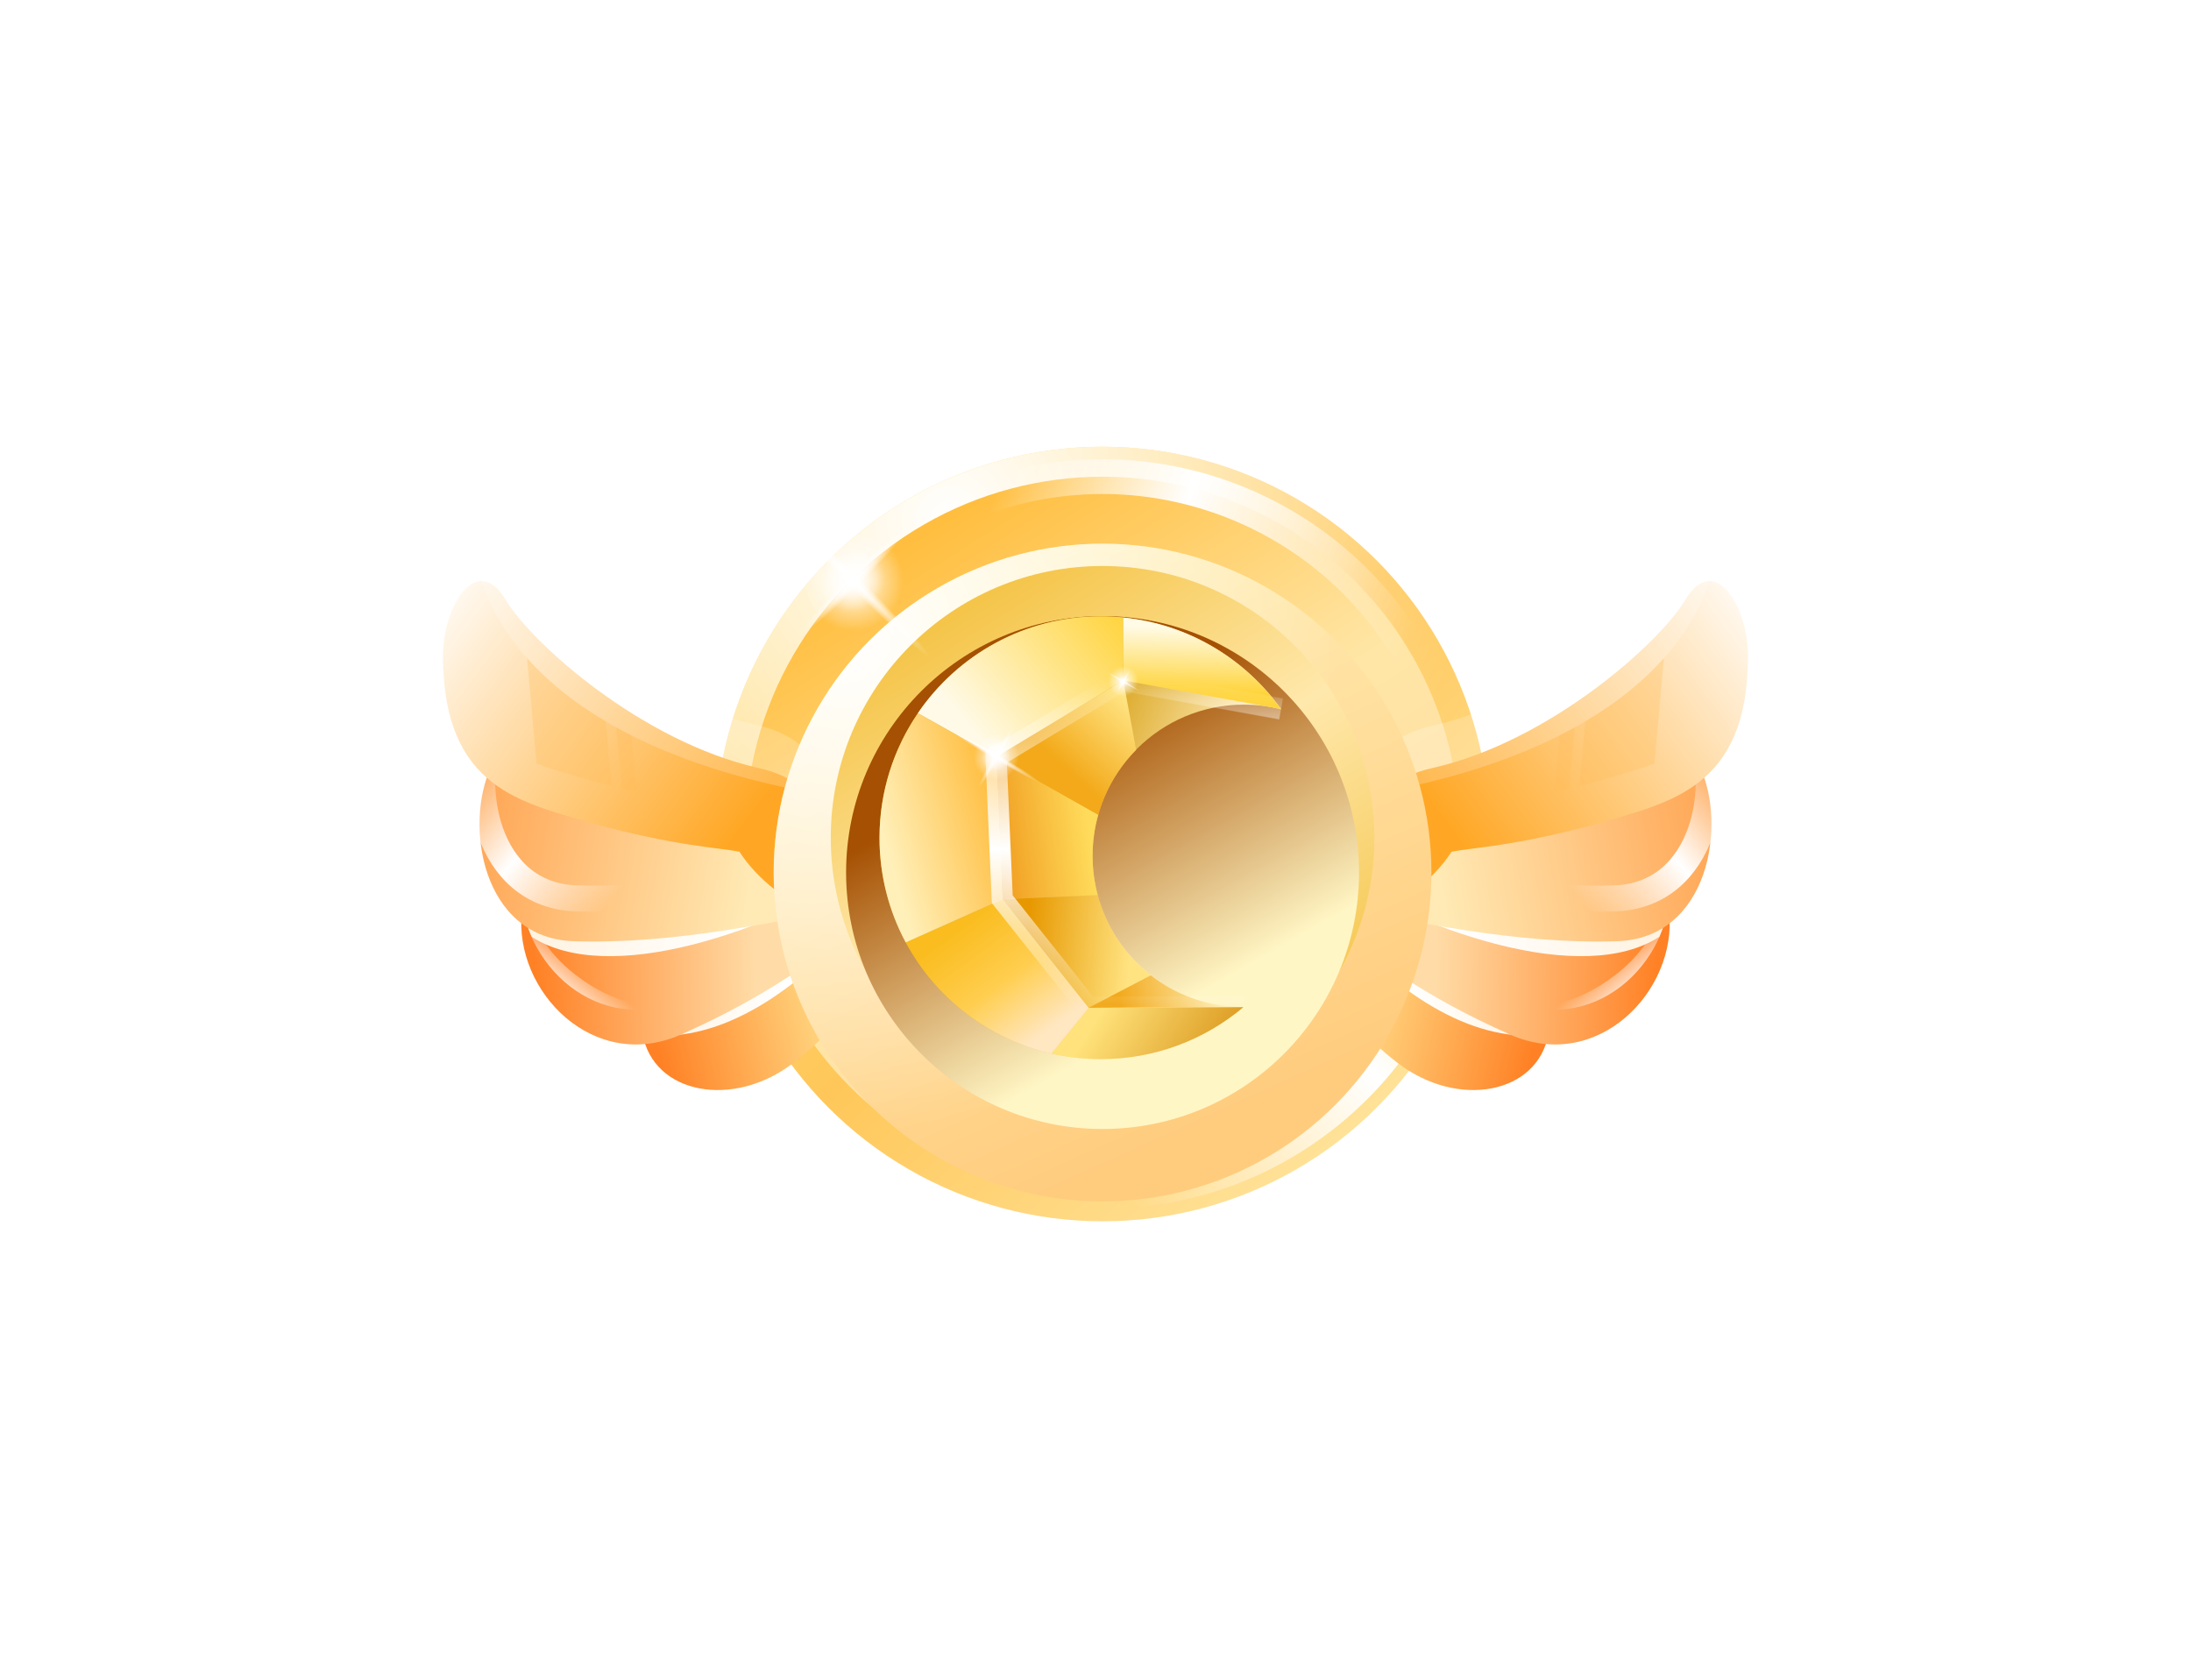 <svg width="60" height="46" viewBox="0 0 60 46" fill="none" xmlns="http://www.w3.org/2000/svg">
<g filter="url(#filter0_d_1386_18017)">
<circle cx="30.193" cy="22.84" r="10.606" fill="url(#paint0_linear_1386_18017)"/>
<circle cx="30.193" cy="22.84" r="10.606" fill="url(#paint1_radial_1386_18017)"/>
<circle cx="30.193" cy="22.84" r="9.785" fill="url(#paint2_linear_1386_18017)"/>
<g filter="url(#filter1_f_1386_18017)">
<path d="M39.978 22.84C39.978 28.244 35.597 32.625 30.193 32.625" stroke="url(#paint3_linear_1386_18017)" stroke-width="0.952"/>
</g>
<g filter="url(#filter2_f_1386_18017)">
<path d="M26.354 13.84C31.324 11.719 37.073 14.03 39.193 19" stroke="url(#paint4_linear_1386_18017)" stroke-width="0.952"/>
</g>
<g filter="url(#filter3_d_1386_18017)">
<path d="M24.009 20.93L28.282 20.309L30.193 16.437L32.105 20.309L36.378 20.93L33.286 23.945L34.016 28.201L30.193 26.192L26.371 28.201L27.101 23.945L24.009 20.93Z" fill="white"/>
</g>
<g filter="url(#filter4_d_1386_18017)">
<path d="M41.803 26.744C39.682 26.534 37.006 24.379 35.431 23.24C35.209 23.367 34.766 23.838 34.891 24.026C35.384 24.767 36.483 26.78 38.277 28.159C39.915 29.42 42.115 29.018 42.405 27.354C42.417 27.014 42.142 26.777 41.803 26.744Z" fill="url(#paint5_linear_1386_18017)"/>
</g>
<path fill-rule="evenodd" clip-rule="evenodd" d="M41.859 28.365C39.891 28.362 37.855 26.926 35.859 24.519C35.935 24.242 36.022 23.983 36.117 23.742C37.711 24.919 39.965 26.561 41.803 26.742C42.142 26.776 42.417 27.012 42.405 27.352C42.331 27.773 42.136 28.112 41.859 28.365Z" fill="url(#paint6_linear_1386_18017)"/>
<g filter="url(#filter5_d_1386_18017)">
<path d="M44.757 23.502C42.073 24.048 38.497 23.89 36.16 23.085C35.932 23.325 35.517 23.869 35.755 24.025C37.915 25.438 38.923 26.3 41.348 27.378C43.751 28.447 45.933 26.183 45.709 24.025C45.606 23.602 45.185 23.415 44.757 23.502Z" fill="url(#paint7_linear_1386_18017)"/>
</g>
<g filter="url(#filter6_f_1386_18017)">
<path d="M45.714 24.023C45.936 26.16 43.796 28.401 41.42 27.405C41.376 27.388 41.352 27.376 41.352 27.376C41.375 27.386 41.398 27.396 41.42 27.405C41.688 27.509 42.723 27.798 44.118 26.787C45.746 25.608 45.714 24.023 45.714 24.023Z" fill="url(#paint8_radial_1386_18017)"/>
</g>
<path fill-rule="evenodd" clip-rule="evenodd" d="M45.441 25.655C45.665 25.144 45.767 24.581 45.71 24.025C45.606 23.602 45.185 23.415 44.757 23.503C42.073 24.048 38.497 23.89 36.161 23.085C36.052 23.199 35.903 23.381 35.8 23.557C39.032 25.586 43.348 27.005 45.441 25.655Z" fill="url(#paint9_linear_1386_18017)"/>
<g filter="url(#filter7_d_1386_18017)">
<path d="M45.084 19.639C42.445 21.226 38.703 22.296 36.255 22.561C36.141 22.878 35.979 23.536 36.255 23.591C38.705 24.082 41.518 24.705 44.284 24.618C46.804 24.539 47.294 21.419 46.553 19.851C46.25 19.211 45.572 19.346 45.084 19.639Z" fill="url(#paint10_linear_1386_18017)"/>
</g>
<g filter="url(#filter8_f_1386_18017)">
<path d="M46.48 19.836C47.222 21.404 46.732 24.523 44.212 24.603C43.17 24.635 42.122 24.567 41.089 24.444" stroke="url(#paint11_linear_1386_18017)" stroke-width="0.714"/>
</g>
<path fill-rule="evenodd" clip-rule="evenodd" d="M46.843 20.904C46.797 20.517 46.7 20.155 46.556 19.851C46.253 19.211 45.575 19.346 45.087 19.639C42.449 21.226 38.706 22.296 36.259 22.561C36.204 22.711 36.139 22.939 36.116 23.142C41.498 23.555 44.732 22.514 46.843 20.904Z" fill="url(#paint12_linear_1386_18017)"/>
<path fill-rule="evenodd" clip-rule="evenodd" d="M42.285 22.879C44.236 22.48 45.701 21.778 46.839 20.91C46.793 20.523 46.696 20.161 46.552 19.857C46.249 19.217 45.571 19.351 45.083 19.645C44.313 20.108 43.448 20.527 42.55 20.895L42.285 22.879Z" fill="url(#paint13_linear_1386_18017)"/>
<path fill-rule="evenodd" clip-rule="evenodd" d="M44.61 22.183C45.475 21.826 46.21 21.393 46.844 20.91C46.799 20.523 46.701 20.161 46.558 19.857C46.255 19.217 45.577 19.351 45.089 19.645C45.015 19.689 44.941 19.733 44.866 19.776L44.61 22.183Z" fill="url(#paint14_linear_1386_18017)"/>
<g filter="url(#filter9_d_1386_18017)">
<path d="M39.751 22.167C38.724 23.753 36.408 24.532 35.984 24.198C35.442 23.768 36.189 24.374 36.789 23.137C37.505 21.662 37.27 20.316 39.233 19.873C42.426 19.152 45.443 16.457 46.154 15.267C46.941 13.95 47.869 15.425 47.869 16.806C47.869 20.47 45.66 20.818 43.783 21.391C41.426 22.029 40.345 22.048 39.751 22.167Z" fill="url(#paint15_linear_1386_18017)"/>
</g>
<path fill-rule="evenodd" clip-rule="evenodd" d="M47.012 14.799C46.741 14.682 46.439 14.793 46.154 15.269C45.443 16.459 42.46 19.141 39.267 19.862C37.926 20.165 37.595 20.895 37.291 21.797C44.929 20.522 46.927 16.909 47.012 14.799Z" fill="white" fill-opacity="0.2"/>
<path fill-rule="evenodd" clip-rule="evenodd" d="M42.971 21.597C42.831 21.631 42.696 21.663 42.566 21.692L42.708 20.14C42.851 20.068 42.99 19.994 43.124 19.92L42.971 21.597ZM45.307 20.911C44.948 21.046 44.577 21.155 44.211 21.262C44.067 21.304 43.924 21.346 43.783 21.389C43.597 21.439 43.42 21.485 43.25 21.528L43.41 19.756C44.329 19.214 45.034 18.622 45.566 18.024L45.307 20.911ZM43.56 18.089C43.564 18.086 43.569 18.082 43.573 18.078L43.581 18.075L43.559 18.094L43.56 18.089Z" fill="#FFBC57" fill-opacity="0.3"/>
<g filter="url(#filter10_d_1386_18017)">
<path d="M18.196 26.744C20.318 26.534 22.993 24.379 24.569 23.24C24.791 23.367 25.234 23.838 25.109 24.026C24.615 24.767 23.516 26.78 21.723 28.159C20.085 29.42 17.885 29.018 17.595 27.354C17.582 27.014 17.857 26.777 18.196 26.744Z" fill="url(#paint16_linear_1386_18017)"/>
</g>
<path fill-rule="evenodd" clip-rule="evenodd" d="M18.141 28.365C20.109 28.362 22.145 26.926 24.141 24.519C24.065 24.242 23.978 23.983 23.883 23.742C22.289 24.919 20.035 26.561 18.197 26.742C17.858 26.776 17.583 27.012 17.595 27.352C17.668 27.773 17.863 28.112 18.141 28.365Z" fill="url(#paint17_linear_1386_18017)"/>
<g filter="url(#filter11_d_1386_18017)">
<path d="M15.243 23.502C17.927 24.048 21.503 23.89 23.839 23.085C24.068 23.325 24.483 23.869 24.245 24.025C22.085 25.438 21.077 26.3 18.652 27.378C16.249 28.447 14.067 26.183 14.29 24.025C14.394 23.602 14.815 23.415 15.243 23.502Z" fill="url(#paint18_linear_1386_18017)"/>
</g>
<g filter="url(#filter12_f_1386_18017)">
<path d="M14.286 24.023C14.064 26.16 16.204 28.401 18.58 27.405C18.625 27.388 18.648 27.376 18.648 27.376C18.625 27.386 18.602 27.396 18.58 27.405C18.312 27.509 17.277 27.798 15.882 26.787C14.254 25.608 14.286 24.023 14.286 24.023Z" fill="url(#paint19_radial_1386_18017)"/>
</g>
<path fill-rule="evenodd" clip-rule="evenodd" d="M14.559 25.655C14.335 25.144 14.233 24.581 14.29 24.025C14.394 23.602 14.815 23.415 15.243 23.503C17.927 24.048 21.503 23.89 23.839 23.085C23.948 23.199 24.097 23.381 24.2 23.557C20.968 25.586 16.652 27.005 14.559 25.655Z" fill="url(#paint20_linear_1386_18017)"/>
<g filter="url(#filter13_d_1386_18017)">
<path d="M14.916 19.639C17.555 21.226 21.297 22.296 23.745 22.561C23.859 22.878 24.021 23.536 23.745 23.591C21.295 24.082 18.482 24.705 15.716 24.618C13.195 24.539 12.706 21.419 13.447 19.851C13.75 19.211 14.428 19.346 14.916 19.639Z" fill="url(#paint21_linear_1386_18017)"/>
</g>
<g filter="url(#filter14_f_1386_18017)">
<path d="M13.52 19.836C12.778 21.404 13.268 24.523 15.788 24.603C16.83 24.635 17.878 24.567 18.911 24.444" stroke="url(#paint22_linear_1386_18017)" stroke-width="0.714"/>
</g>
<path fill-rule="evenodd" clip-rule="evenodd" d="M13.157 20.904C13.203 20.517 13.3 20.155 13.444 19.851C13.747 19.211 14.425 19.346 14.913 19.639C17.551 21.226 21.294 22.296 23.741 22.561C23.796 22.711 23.86 22.939 23.884 23.142C18.502 23.555 15.268 22.514 13.157 20.904Z" fill="url(#paint23_linear_1386_18017)"/>
<path fill-rule="evenodd" clip-rule="evenodd" d="M17.715 22.879C15.764 22.48 14.299 21.778 13.161 20.91C13.207 20.523 13.304 20.161 13.448 19.857C13.751 19.217 14.429 19.351 14.917 19.645C15.687 20.108 16.551 20.527 17.45 20.895L17.715 22.879Z" fill="url(#paint24_linear_1386_18017)"/>
<path fill-rule="evenodd" clip-rule="evenodd" d="M15.39 22.183C14.525 21.826 13.79 21.393 13.156 20.91C13.201 20.523 13.299 20.161 13.442 19.857C13.745 19.217 14.423 19.351 14.911 19.645C14.985 19.689 15.059 19.733 15.134 19.776L15.39 22.183Z" fill="url(#paint25_linear_1386_18017)"/>
<g filter="url(#filter15_d_1386_18017)">
<path d="M20.249 22.167C21.276 23.753 23.592 24.532 24.015 24.198C24.558 23.768 23.811 24.374 23.211 23.137C22.495 21.662 22.73 20.316 20.767 19.873C17.574 19.152 14.557 16.457 13.846 15.267C13.059 13.95 12.131 15.425 12.131 16.806C12.131 20.47 14.34 20.818 16.217 21.391C18.574 22.029 19.654 22.048 20.249 22.167Z" fill="url(#paint26_linear_1386_18017)"/>
</g>
<path fill-rule="evenodd" clip-rule="evenodd" d="M12.988 14.799C13.259 14.682 13.561 14.793 13.845 15.269C14.557 16.459 17.54 19.141 20.733 19.862C22.074 20.165 22.405 20.895 22.708 21.797C15.07 20.522 13.073 16.909 12.988 14.799Z" fill="white" fill-opacity="0.2"/>
<path fill-rule="evenodd" clip-rule="evenodd" d="M17.029 21.597C17.169 21.631 17.304 21.663 17.434 21.692L17.292 20.14C17.149 20.068 17.01 19.994 16.875 19.92L17.029 21.597ZM14.693 20.911C15.052 21.046 15.423 21.155 15.789 21.262C15.933 21.304 16.076 21.346 16.217 21.389C16.402 21.439 16.58 21.485 16.75 21.528L16.59 19.756C15.671 19.214 14.966 18.622 14.433 18.024L14.693 20.911ZM16.44 18.089C16.436 18.086 16.431 18.082 16.427 18.078L16.419 18.075L16.441 18.094L16.44 18.089Z" fill="#FFBC57" fill-opacity="0.3"/>
<g filter="url(#filter16_d_1386_18017)">
<circle cx="30.193" cy="22.943" r="9.006" fill="url(#paint27_linear_1386_18017)"/>
<circle cx="30.193" cy="22.943" r="9.006" fill="url(#paint28_radial_1386_18017)"/>
</g>
<circle cx="30.193" cy="22.943" r="7.443" fill="url(#paint29_linear_1386_18017)"/>
<g filter="url(#filter17_i_1386_18017)">
<circle cx="30.193" cy="22.943" r="7.023" fill="url(#paint30_linear_1386_18017)"/>
</g>
<ellipse cx="23.378" cy="15.912" rx="2.046" ry="0.181" transform="rotate(-45 23.378 15.912)" fill="url(#paint31_radial_1386_18017)"/>
<ellipse cx="23.378" cy="15.914" rx="2.933" ry="0.181" transform="rotate(45 23.378 15.914)" fill="url(#paint32_radial_1386_18017)"/>
<ellipse cx="23.378" cy="15.913" rx="0.875" ry="0.803" transform="rotate(-45 23.378 15.913)" fill="url(#paint33_radial_1386_18017)"/>
<ellipse cx="23.378" cy="15.915" rx="1.372" ry="1.341" transform="rotate(-45 23.378 15.915)" fill="url(#paint34_radial_1386_18017)"/>
<g filter="url(#filter18_d_1386_18017)">
<path fill-rule="evenodd" clip-rule="evenodd" d="M35.086 19.425C34.758 19.341 34.415 19.297 34.061 19.297C31.774 19.297 29.92 21.151 29.92 23.438C29.92 25.722 31.769 27.574 34.051 27.579C32.997 28.468 31.635 29.003 30.147 29.003C26.799 29.003 24.085 26.289 24.085 22.941C24.085 19.593 26.799 16.879 30.147 16.879C32.184 16.879 33.987 17.884 35.086 19.425Z" fill="url(#paint35_linear_1386_18017)"/>
<g filter="url(#filter19_f_1386_18017)">
<path d="M35.084 19.422L30.754 18.643L27.282 20.744L27.453 24.641L29.81 27.607L34.058 27.584" stroke="url(#paint36_linear_1386_18017)" stroke-width="0.579"/>
</g>
<path fill-rule="evenodd" clip-rule="evenodd" d="M30.06 24.514C30.296 25.397 30.817 26.165 31.518 26.711L29.81 27.607L27.447 24.628L30.06 24.514Z" fill="url(#paint37_linear_1386_18017)"/>
<path fill-rule="evenodd" clip-rule="evenodd" d="M30.075 22.312C29.974 22.671 29.92 23.049 29.92 23.44C29.92 23.811 29.969 24.17 30.06 24.512L27.447 24.626L27.276 20.729L30.075 22.312Z" fill="url(#paint38_linear_1386_18017)"/>
<path fill-rule="evenodd" clip-rule="evenodd" d="M31.112 20.535C30.629 21.024 30.268 21.634 30.076 22.314L27.276 20.73L30.761 18.635L31.112 20.535Z" fill="url(#paint39_linear_1386_18017)"/>
<path fill-rule="evenodd" clip-rule="evenodd" d="M31.514 26.709C32.174 27.225 32.995 27.545 33.889 27.581L29.81 27.599L31.514 26.709Z" fill="url(#paint40_linear_1386_18017)"/>
<path fill-rule="evenodd" clip-rule="evenodd" d="M34.05 27.582C32.996 28.47 31.634 29.005 30.147 29.005C29.682 29.005 29.228 28.953 28.792 28.853L29.81 27.6L34.05 27.582Z" fill="url(#paint41_linear_1386_18017)"/>
<path fill-rule="evenodd" clip-rule="evenodd" d="M28.793 28.853C27.066 28.459 25.62 27.328 24.803 25.808L27.447 24.629L29.81 27.601L28.793 28.853Z" fill="url(#paint42_linear_1386_18017)"/>
<path fill-rule="evenodd" clip-rule="evenodd" d="M24.802 25.809C24.345 24.956 24.085 23.982 24.085 22.947C24.085 21.681 24.473 20.506 25.137 19.533L27.276 20.732L27.447 24.629L24.802 25.809Z" fill="url(#paint43_linear_1386_18017)"/>
<path fill-rule="evenodd" clip-rule="evenodd" d="M27.276 20.728L30.761 18.633V16.91C30.559 16.889 30.354 16.879 30.147 16.879C28.065 16.879 26.227 17.929 25.136 19.529L27.276 20.728Z" fill="url(#paint44_linear_1386_18017)"/>
<path fill-rule="evenodd" clip-rule="evenodd" d="M34.66 19.341L30.76 18.633V16.911C32.54 17.09 34.092 18.038 35.08 19.418L34.952 19.395C34.856 19.373 34.759 19.356 34.66 19.341Z" fill="url(#paint45_linear_1386_18017)"/>
<g filter="url(#filter20_f_1386_18017)">
<path d="M35.078 19.407L30.748 18.627L27.276 20.728L27.447 24.626L29.804 27.591L34.051 27.568" stroke="url(#paint46_linear_1386_18017)" stroke-width="0.579"/>
</g>
<ellipse cx="27.282" cy="20.729" rx="0.947" ry="0.084" transform="rotate(-60 27.282 20.729)" fill="url(#paint47_radial_1386_18017)"/>
<ellipse cx="27.282" cy="20.73" rx="1.358" ry="0.084" transform="rotate(30 27.282 20.73)" fill="url(#paint48_radial_1386_18017)"/>
<ellipse cx="27.283" cy="20.73" rx="0.405" ry="0.372" transform="rotate(-60 27.283 20.73)" fill="url(#paint49_radial_1386_18017)"/>
<ellipse cx="27.282" cy="20.729" rx="0.635" ry="0.621" transform="rotate(-60 27.282 20.729)" fill="url(#paint50_radial_1386_18017)"/>
<ellipse cx="30.76" cy="18.663" rx="0.365" ry="0.032" transform="rotate(-60 30.76 18.663)" fill="url(#paint51_radial_1386_18017)"/>
<ellipse cx="30.76" cy="18.665" rx="0.523" ry="0.032" transform="rotate(30 30.76 18.665)" fill="url(#paint52_radial_1386_18017)"/>
<ellipse cx="30.76" cy="18.663" rx="0.156" ry="0.143" transform="rotate(-60 30.76 18.663)" fill="url(#paint53_radial_1386_18017)"/>
<ellipse cx="30.76" cy="18.661" rx="0.422" ry="0.413" transform="rotate(-60 30.76 18.661)" fill="url(#paint54_radial_1386_18017)"/>
</g>
</g>
<defs>
<filter id="filter0_d_1386_18017" x="0.549" y="0.652" width="58.901" height="44.375" filterUnits="userSpaceOnUse" color-interpolation-filters="sRGB">
<feFlood flood-opacity="0" result="BackgroundImageFix"/>
<feColorMatrix in="SourceAlpha" type="matrix" values="0 0 0 0 0 0 0 0 0 0 0 0 0 0 0 0 0 0 127 0" result="hardAlpha"/>
<feOffset/>
<feGaussianBlur stdDeviation="5.791"/>
<feComposite in2="hardAlpha" operator="out"/>
<feColorMatrix type="matrix" values="0 0 0 0 1 0 0 0 0 0.596 0 0 0 0 0.984 0 0 0 0.6 0"/>
<feBlend mode="normal" in2="BackgroundImageFix" result="effect1_dropShadow_1386_18017"/>
<feBlend mode="normal" in="SourceGraphic" in2="effect1_dropShadow_1386_18017" result="shape"/>
</filter>
<filter id="filter1_f_1386_18017" x="29.325" y="21.971" width="11.998" height="11.998" filterUnits="userSpaceOnUse" color-interpolation-filters="sRGB">
<feFlood flood-opacity="0" result="BackgroundImageFix"/>
<feBlend mode="normal" in="SourceGraphic" in2="BackgroundImageFix" result="shape"/>
<feGaussianBlur stdDeviation="0.434" result="effect1_foregroundBlur_1386_18017"/>
</filter>
<filter id="filter2_f_1386_18017" x="25.299" y="11.707" width="15.201" height="8.349" filterUnits="userSpaceOnUse" color-interpolation-filters="sRGB">
<feFlood flood-opacity="0" result="BackgroundImageFix"/>
<feBlend mode="normal" in="SourceGraphic" in2="BackgroundImageFix" result="shape"/>
<feGaussianBlur stdDeviation="0.434" result="effect1_foregroundBlur_1386_18017"/>
</filter>
<filter id="filter3_d_1386_18017" x="10.792" y="3.22" width="38.803" height="38.198" filterUnits="userSpaceOnUse" color-interpolation-filters="sRGB">
<feFlood flood-opacity="0" result="BackgroundImageFix"/>
<feColorMatrix in="SourceAlpha" type="matrix" values="0 0 0 0 0 0 0 0 0 0 0 0 0 0 0 0 0 0 127 0" result="hardAlpha"/>
<feOffset/>
<feGaussianBlur stdDeviation="6.608"/>
<feComposite in2="hardAlpha" operator="out"/>
<feColorMatrix type="matrix" values="0 0 0 0 0.408 0 0 0 0 0.276 0 0 0 0 0.153 0 0 0 0.25 0"/>
<feBlend mode="normal" in2="BackgroundImageFix" result="effect1_dropShadow_1386_18017"/>
<feBlend mode="normal" in="SourceGraphic" in2="effect1_dropShadow_1386_18017" result="shape"/>
</filter>
<filter id="filter4_d_1386_18017" x="32.965" y="22.288" width="11.344" height="9.466" filterUnits="userSpaceOnUse" color-interpolation-filters="sRGB">
<feFlood flood-opacity="0" result="BackgroundImageFix"/>
<feColorMatrix in="SourceAlpha" type="matrix" values="0 0 0 0 0 0 0 0 0 0 0 0 0 0 0 0 0 0 127 0" result="hardAlpha"/>
<feOffset dy="0.952"/>
<feGaussianBlur stdDeviation="0.952"/>
<feComposite in2="hardAlpha" operator="out"/>
<feColorMatrix type="matrix" values="0 0 0 0 0.537 0 0 0 0 0.322 0 0 0 0 0.123 0 0 0 0.3 0"/>
<feBlend mode="normal" in2="BackgroundImageFix" result="effect1_dropShadow_1386_18017"/>
<feBlend mode="normal" in="SourceGraphic" in2="effect1_dropShadow_1386_18017" result="shape"/>
</filter>
<filter id="filter5_d_1386_18017" x="33.78" y="22.133" width="13.849" height="8.374" filterUnits="userSpaceOnUse" color-interpolation-filters="sRGB">
<feFlood flood-opacity="0" result="BackgroundImageFix"/>
<feColorMatrix in="SourceAlpha" type="matrix" values="0 0 0 0 0 0 0 0 0 0 0 0 0 0 0 0 0 0 127 0" result="hardAlpha"/>
<feOffset dy="0.952"/>
<feGaussianBlur stdDeviation="0.952"/>
<feComposite in2="hardAlpha" operator="out"/>
<feColorMatrix type="matrix" values="0 0 0 0 0.508 0 0 0 0 0.234 0 0 0 0 0.116 0 0 0 0.3 0"/>
<feBlend mode="normal" in2="BackgroundImageFix" result="effect1_dropShadow_1386_18017"/>
<feBlend mode="normal" in="SourceGraphic" in2="effect1_dropShadow_1386_18017" result="shape"/>
</filter>
<filter id="filter6_f_1386_18017" x="40.4" y="23.071" width="6.281" height="5.531" filterUnits="userSpaceOnUse" color-interpolation-filters="sRGB">
<feFlood flood-opacity="0" result="BackgroundImageFix"/>
<feBlend mode="normal" in="SourceGraphic" in2="BackgroundImageFix" result="shape"/>
<feGaussianBlur stdDeviation="0.476" result="effect1_foregroundBlur_1386_18017"/>
</filter>
<filter id="filter7_d_1386_18017" x="34.945" y="19.395" width="13.082" height="7.548" filterUnits="userSpaceOnUse" color-interpolation-filters="sRGB">
<feFlood flood-opacity="0" result="BackgroundImageFix"/>
<feColorMatrix in="SourceAlpha" type="matrix" values="0 0 0 0 0 0 0 0 0 0 0 0 0 0 0 0 0 0 127 0" result="hardAlpha"/>
<feOffset dy="1.158"/>
<feGaussianBlur stdDeviation="0.579"/>
<feComposite in2="hardAlpha" operator="out"/>
<feColorMatrix type="matrix" values="0 0 0 0 0.492 0 0 0 0 0.253 0 0 0 0 0.178 0 0 0 0.25 0"/>
<feBlend mode="normal" in2="BackgroundImageFix" result="effect1_dropShadow_1386_18017"/>
<feBlend mode="normal" in="SourceGraphic" in2="effect1_dropShadow_1386_18017" result="shape"/>
</filter>
<filter id="filter8_f_1386_18017" x="40.095" y="18.732" width="8.01" height="7.188" filterUnits="userSpaceOnUse" color-interpolation-filters="sRGB">
<feFlood flood-opacity="0" result="BackgroundImageFix"/>
<feBlend mode="normal" in="SourceGraphic" in2="BackgroundImageFix" result="shape"/>
<feGaussianBlur stdDeviation="0.476" result="effect1_foregroundBlur_1386_18017"/>
</filter>
<filter id="filter9_d_1386_18017" x="34.639" y="14.754" width="14.388" height="11.837" filterUnits="userSpaceOnUse" color-interpolation-filters="sRGB">
<feFlood flood-opacity="0" result="BackgroundImageFix"/>
<feColorMatrix in="SourceAlpha" type="matrix" values="0 0 0 0 0 0 0 0 0 0 0 0 0 0 0 0 0 0 127 0" result="hardAlpha"/>
<feOffset dy="1.158"/>
<feGaussianBlur stdDeviation="0.579"/>
<feComposite in2="hardAlpha" operator="out"/>
<feColorMatrix type="matrix" values="0 0 0 0 0.525 0 0 0 0 0.302 0 0 0 0 0.177 0 0 0 0.25 0"/>
<feBlend mode="normal" in2="BackgroundImageFix" result="effect1_dropShadow_1386_18017"/>
<feBlend mode="normal" in="SourceGraphic" in2="effect1_dropShadow_1386_18017" result="shape"/>
</filter>
<filter id="filter10_d_1386_18017" x="15.691" y="22.288" width="11.344" height="9.466" filterUnits="userSpaceOnUse" color-interpolation-filters="sRGB">
<feFlood flood-opacity="0" result="BackgroundImageFix"/>
<feColorMatrix in="SourceAlpha" type="matrix" values="0 0 0 0 0 0 0 0 0 0 0 0 0 0 0 0 0 0 127 0" result="hardAlpha"/>
<feOffset dy="0.952"/>
<feGaussianBlur stdDeviation="0.952"/>
<feComposite in2="hardAlpha" operator="out"/>
<feColorMatrix type="matrix" values="0 0 0 0 0.542 0 0 0 0 0.238 0 0 0 0 0.068 0 0 0 0.3 0"/>
<feBlend mode="normal" in2="BackgroundImageFix" result="effect1_dropShadow_1386_18017"/>
<feBlend mode="normal" in="SourceGraphic" in2="effect1_dropShadow_1386_18017" result="shape"/>
</filter>
<filter id="filter11_d_1386_18017" x="12.371" y="22.133" width="13.849" height="8.374" filterUnits="userSpaceOnUse" color-interpolation-filters="sRGB">
<feFlood flood-opacity="0" result="BackgroundImageFix"/>
<feColorMatrix in="SourceAlpha" type="matrix" values="0 0 0 0 0 0 0 0 0 0 0 0 0 0 0 0 0 0 127 0" result="hardAlpha"/>
<feOffset dy="0.952"/>
<feGaussianBlur stdDeviation="0.952"/>
<feComposite in2="hardAlpha" operator="out"/>
<feColorMatrix type="matrix" values="0 0 0 0 0.508 0 0 0 0 0.234 0 0 0 0 0.116 0 0 0 0.3 0"/>
<feBlend mode="normal" in2="BackgroundImageFix" result="effect1_dropShadow_1386_18017"/>
<feBlend mode="normal" in="SourceGraphic" in2="effect1_dropShadow_1386_18017" result="shape"/>
</filter>
<filter id="filter12_f_1386_18017" x="13.318" y="23.071" width="6.281" height="5.531" filterUnits="userSpaceOnUse" color-interpolation-filters="sRGB">
<feFlood flood-opacity="0" result="BackgroundImageFix"/>
<feBlend mode="normal" in="SourceGraphic" in2="BackgroundImageFix" result="shape"/>
<feGaussianBlur stdDeviation="0.476" result="effect1_foregroundBlur_1386_18017"/>
</filter>
<filter id="filter13_d_1386_18017" x="11.973" y="19.395" width="13.082" height="7.548" filterUnits="userSpaceOnUse" color-interpolation-filters="sRGB">
<feFlood flood-opacity="0" result="BackgroundImageFix"/>
<feColorMatrix in="SourceAlpha" type="matrix" values="0 0 0 0 0 0 0 0 0 0 0 0 0 0 0 0 0 0 127 0" result="hardAlpha"/>
<feOffset dy="1.158"/>
<feGaussianBlur stdDeviation="0.579"/>
<feComposite in2="hardAlpha" operator="out"/>
<feColorMatrix type="matrix" values="0 0 0 0 0.492 0 0 0 0 0.253 0 0 0 0 0.178 0 0 0 0.25 0"/>
<feBlend mode="normal" in2="BackgroundImageFix" result="effect1_dropShadow_1386_18017"/>
<feBlend mode="normal" in="SourceGraphic" in2="effect1_dropShadow_1386_18017" result="shape"/>
</filter>
<filter id="filter14_f_1386_18017" x="11.895" y="18.732" width="8.01" height="7.188" filterUnits="userSpaceOnUse" color-interpolation-filters="sRGB">
<feFlood flood-opacity="0" result="BackgroundImageFix"/>
<feBlend mode="normal" in="SourceGraphic" in2="BackgroundImageFix" result="shape"/>
<feGaussianBlur stdDeviation="0.476" result="effect1_foregroundBlur_1386_18017"/>
</filter>
<filter id="filter15_d_1386_18017" x="10.973" y="14.754" width="14.388" height="11.837" filterUnits="userSpaceOnUse" color-interpolation-filters="sRGB">
<feFlood flood-opacity="0" result="BackgroundImageFix"/>
<feColorMatrix in="SourceAlpha" type="matrix" values="0 0 0 0 0 0 0 0 0 0 0 0 0 0 0 0 0 0 127 0" result="hardAlpha"/>
<feOffset dy="1.158"/>
<feGaussianBlur stdDeviation="0.579"/>
<feComposite in2="hardAlpha" operator="out"/>
<feColorMatrix type="matrix" values="0 0 0 0 0.525 0 0 0 0 0.302 0 0 0 0 0.177 0 0 0 0.25 0"/>
<feBlend mode="normal" in2="BackgroundImageFix" result="effect1_dropShadow_1386_18017"/>
<feBlend mode="normal" in="SourceGraphic" in2="effect1_dropShadow_1386_18017" result="shape"/>
</filter>
<filter id="filter16_d_1386_18017" x="15.477" y="9.179" width="29.433" height="29.433" filterUnits="userSpaceOnUse" color-interpolation-filters="sRGB">
<feFlood flood-opacity="0" result="BackgroundImageFix"/>
<feColorMatrix in="SourceAlpha" type="matrix" values="0 0 0 0 0 0 0 0 0 0 0 0 0 0 0 0 0 0 127 0" result="hardAlpha"/>
<feOffset dy="0.952"/>
<feGaussianBlur stdDeviation="2.855"/>
<feComposite in2="hardAlpha" operator="out"/>
<feColorMatrix type="matrix" values="0 0 0 0 0.771 0 0 0 0 0.509 0 0 0 0 0 0 0 0 1 0"/>
<feBlend mode="multiply" in2="BackgroundImageFix" result="effect1_dropShadow_1386_18017"/>
<feBlend mode="normal" in="SourceGraphic" in2="effect1_dropShadow_1386_18017" result="shape"/>
</filter>
<filter id="filter17_i_1386_18017" x="23.17" y="15.92" width="14.047" height="14.999" filterUnits="userSpaceOnUse" color-interpolation-filters="sRGB">
<feFlood flood-opacity="0" result="BackgroundImageFix"/>
<feBlend mode="normal" in="SourceGraphic" in2="BackgroundImageFix" result="shape"/>
<feColorMatrix in="SourceAlpha" type="matrix" values="0 0 0 0 0 0 0 0 0 0 0 0 0 0 0 0 0 0 127 0" result="hardAlpha"/>
<feOffset dy="0.952"/>
<feGaussianBlur stdDeviation="3.569"/>
<feComposite in2="hardAlpha" operator="arithmetic" k2="-1" k3="1"/>
<feColorMatrix type="matrix" values="0 0 0 0 0.592 0 0 0 0 0.389 0 0 0 0 0.084 0 0 0 0.4 0"/>
<feBlend mode="normal" in2="shape" result="effect1_innerShadow_1386_18017"/>
</filter>
<filter id="filter18_d_1386_18017" x="20.611" y="13.404" width="17.999" height="19.075" filterUnits="userSpaceOnUse" color-interpolation-filters="sRGB">
<feFlood flood-opacity="0" result="BackgroundImageFix"/>
<feColorMatrix in="SourceAlpha" type="matrix" values="0 0 0 0 0 0 0 0 0 0 0 0 0 0 0 0 0 0 127 0" result="hardAlpha"/>
<feOffset/>
<feGaussianBlur stdDeviation="1.737"/>
<feComposite in2="hardAlpha" operator="out"/>
<feColorMatrix type="matrix" values="0 0 0 0 0.775 0 0 0 0 0.465 0 0 0 0 0 0 0 0 0.6 0"/>
<feBlend mode="normal" in2="BackgroundImageFix" result="effect1_dropShadow_1386_18017"/>
<feBlend mode="normal" in="SourceGraphic" in2="effect1_dropShadow_1386_18017" result="shape"/>
</filter>
<filter id="filter19_f_1386_18017" x="26.407" y="17.759" width="9.308" height="10.718" filterUnits="userSpaceOnUse" color-interpolation-filters="sRGB">
<feFlood flood-opacity="0" result="BackgroundImageFix"/>
<feBlend mode="normal" in="SourceGraphic" in2="BackgroundImageFix" result="shape"/>
<feGaussianBlur stdDeviation="0.29" result="effect1_foregroundBlur_1386_18017"/>
</filter>
<filter id="filter20_f_1386_18017" x="26.4" y="17.743" width="9.308" height="10.718" filterUnits="userSpaceOnUse" color-interpolation-filters="sRGB">
<feFlood flood-opacity="0" result="BackgroundImageFix"/>
<feBlend mode="normal" in="SourceGraphic" in2="BackgroundImageFix" result="shape"/>
<feGaussianBlur stdDeviation="0.29" result="effect1_foregroundBlur_1386_18017"/>
</filter>
<linearGradient id="paint0_linear_1386_18017" x1="24.111" y1="15.013" x2="38.438" y2="30.35" gradientUnits="userSpaceOnUse">
<stop stop-color="#FFDA79"/>
<stop offset="0.474" stop-color="#FFC759"/>
<stop offset="1" stop-color="#FFE39B"/>
</linearGradient>
<radialGradient id="paint1_radial_1386_18017" cx="0" cy="0" r="1" gradientUnits="userSpaceOnUse" gradientTransform="translate(26.04 14.279) rotate(57.131) scale(14.215)">
<stop stop-color="white"/>
<stop offset="1" stop-color="white" stop-opacity="0"/>
</radialGradient>
<linearGradient id="paint2_linear_1386_18017" x1="25.23" y1="14.622" x2="35.629" y2="31.122" gradientUnits="userSpaceOnUse">
<stop stop-color="#FFBE3F"/>
<stop offset="0.479" stop-color="#FFE6A6"/>
<stop offset="1" stop-color="#FFD9A0"/>
</linearGradient>
<linearGradient id="paint3_linear_1386_18017" x1="40.108" y1="23.338" x2="31.07" y2="33.017" gradientUnits="userSpaceOnUse">
<stop stop-color="white" stop-opacity="0"/>
<stop offset="0.463" stop-color="white"/>
<stop offset="1" stop-color="white" stop-opacity="0"/>
</linearGradient>
<linearGradient id="paint4_linear_1386_18017" x1="26.229" y1="13.547" x2="38.447" y2="17.847" gradientUnits="userSpaceOnUse">
<stop offset="0.073" stop-color="white" stop-opacity="0"/>
<stop offset="0.463" stop-color="white"/>
<stop offset="1" stop-color="white" stop-opacity="0"/>
</linearGradient>
<linearGradient id="paint5_linear_1386_18017" x1="41.831" y1="28.45" x2="36.927" y2="27.325" gradientUnits="userSpaceOnUse">
<stop stop-color="#FF8125"/>
<stop offset="1" stop-color="#FFDE89"/>
</linearGradient>
<linearGradient id="paint6_linear_1386_18017" x1="42.788" y1="26.054" x2="38.405" y2="26.319" gradientUnits="userSpaceOnUse">
<stop stop-color="#FFF1DC"/>
<stop offset="1" stop-color="white"/>
</linearGradient>
<linearGradient id="paint7_linear_1386_18017" x1="45.39" y1="25.813" x2="39.269" y2="25.695" gradientUnits="userSpaceOnUse">
<stop stop-color="#FF8125"/>
<stop offset="1" stop-color="#FFDCA7"/>
</linearGradient>
<radialGradient id="paint8_radial_1386_18017" cx="0" cy="0" r="1" gradientUnits="userSpaceOnUse" gradientTransform="translate(44.902 27.126) rotate(-132.651) scale(1.214 11.43)">
<stop stop-color="white"/>
<stop offset="1" stop-color="white" stop-opacity="0"/>
</radialGradient>
<linearGradient id="paint9_linear_1386_18017" x1="46.305" y1="24.635" x2="39.758" y2="25.531" gradientUnits="userSpaceOnUse">
<stop stop-color="#FFF1DC"/>
<stop offset="1" stop-color="white"/>
</linearGradient>
<linearGradient id="paint10_linear_1386_18017" x1="39.531" y1="23.893" x2="46.783" y2="22.63" gradientUnits="userSpaceOnUse">
<stop stop-color="#FFEAB5"/>
<stop offset="1" stop-color="#FFA959"/>
</linearGradient>
<linearGradient id="paint11_linear_1386_18017" x1="47.089" y1="21.282" x2="43.172" y2="24.564" gradientUnits="userSpaceOnUse">
<stop stop-color="white" stop-opacity="0"/>
<stop offset="0.464" stop-color="white"/>
<stop offset="1" stop-color="white" stop-opacity="0"/>
</linearGradient>
<linearGradient id="paint12_linear_1386_18017" x1="42.786" y1="21.837" x2="39.231" y2="22.565" gradientUnits="userSpaceOnUse">
<stop stop-color="#FFC581"/>
<stop offset="1" stop-color="white"/>
</linearGradient>
<linearGradient id="paint13_linear_1386_18017" x1="44.928" y1="21.14" x2="42.285" y2="21.886" gradientUnits="userSpaceOnUse">
<stop stop-color="#FFC581"/>
<stop offset="1" stop-color="white"/>
</linearGradient>
<linearGradient id="paint14_linear_1386_18017" x1="46.844" y1="19.873" x2="44.381" y2="20.734" gradientUnits="userSpaceOnUse">
<stop stop-color="#FFE3C1"/>
<stop offset="1" stop-color="white"/>
</linearGradient>
<linearGradient id="paint15_linear_1386_18017" x1="35.371" y1="23.878" x2="48" y2="14.52" gradientUnits="userSpaceOnUse">
<stop offset="0.309" stop-color="#FFA724"/>
<stop offset="1" stop-color="white"/>
</linearGradient>
<linearGradient id="paint16_linear_1386_18017" x1="18.168" y1="28.45" x2="23.073" y2="27.325" gradientUnits="userSpaceOnUse">
<stop stop-color="#FF8125"/>
<stop offset="1" stop-color="#FFDE89"/>
</linearGradient>
<linearGradient id="paint17_linear_1386_18017" x1="17.212" y1="26.054" x2="21.595" y2="26.319" gradientUnits="userSpaceOnUse">
<stop stop-color="#FFF1DC"/>
<stop offset="1" stop-color="white"/>
</linearGradient>
<linearGradient id="paint18_linear_1386_18017" x1="14.61" y1="25.813" x2="20.731" y2="25.695" gradientUnits="userSpaceOnUse">
<stop stop-color="#FF8125"/>
<stop offset="1" stop-color="#FFDCA7"/>
</linearGradient>
<radialGradient id="paint19_radial_1386_18017" cx="0" cy="0" r="1" gradientUnits="userSpaceOnUse" gradientTransform="translate(15.098 27.126) rotate(-47.349) scale(1.214 11.43)">
<stop stop-color="white"/>
<stop offset="1" stop-color="white" stop-opacity="0"/>
</radialGradient>
<linearGradient id="paint20_linear_1386_18017" x1="13.695" y1="24.635" x2="20.242" y2="25.531" gradientUnits="userSpaceOnUse">
<stop stop-color="#FFF1DC"/>
<stop offset="1" stop-color="white"/>
</linearGradient>
<linearGradient id="paint21_linear_1386_18017" x1="20.468" y1="23.893" x2="13.217" y2="22.63" gradientUnits="userSpaceOnUse">
<stop stop-color="#FFEAB5"/>
<stop offset="1" stop-color="#FFA959"/>
</linearGradient>
<linearGradient id="paint22_linear_1386_18017" x1="12.911" y1="21.282" x2="16.827" y2="24.564" gradientUnits="userSpaceOnUse">
<stop stop-color="white" stop-opacity="0"/>
<stop offset="0.464" stop-color="white"/>
<stop offset="1" stop-color="white" stop-opacity="0"/>
</linearGradient>
<linearGradient id="paint23_linear_1386_18017" x1="17.213" y1="21.837" x2="20.768" y2="22.565" gradientUnits="userSpaceOnUse">
<stop stop-color="#FFC581"/>
<stop offset="1" stop-color="white"/>
</linearGradient>
<linearGradient id="paint24_linear_1386_18017" x1="15.072" y1="21.14" x2="17.715" y2="21.886" gradientUnits="userSpaceOnUse">
<stop stop-color="#FFC581"/>
<stop offset="1" stop-color="white"/>
</linearGradient>
<linearGradient id="paint25_linear_1386_18017" x1="13.156" y1="19.873" x2="15.618" y2="20.734" gradientUnits="userSpaceOnUse">
<stop stop-color="#FFE3C1"/>
<stop offset="1" stop-color="white"/>
</linearGradient>
<linearGradient id="paint26_linear_1386_18017" x1="24.628" y1="23.878" x2="12" y2="14.52" gradientUnits="userSpaceOnUse">
<stop offset="0.309" stop-color="#FFA724"/>
<stop offset="1" stop-color="white"/>
</linearGradient>
<linearGradient id="paint27_linear_1386_18017" x1="29.535" y1="13.938" x2="36.12" y2="28.452" gradientUnits="userSpaceOnUse">
<stop stop-color="#FFF0B9"/>
<stop offset="1" stop-color="#FFCC7E"/>
</linearGradient>
<radialGradient id="paint28_radial_1386_18017" cx="0" cy="0" r="1" gradientUnits="userSpaceOnUse" gradientTransform="translate(23.117 16.53) rotate(37.025) scale(13.574)">
<stop stop-color="white"/>
<stop offset="1" stop-color="white" stop-opacity="0"/>
</radialGradient>
<linearGradient id="paint29_linear_1386_18017" x1="26.418" y1="16.692" x2="34.328" y2="29.243" gradientUnits="userSpaceOnUse">
<stop stop-color="#F5C54A"/>
<stop offset="0.479" stop-color="#FFE8AC"/>
<stop offset="1" stop-color="#F5C54A"/>
</linearGradient>
<linearGradient id="paint30_linear_1386_18017" x1="34.012" y1="29.967" x2="26.663" y2="17.057" gradientUnits="userSpaceOnUse">
<stop offset="0.255" stop-color="#FFF6C5"/>
<stop offset="0.802" stop-color="#A55002"/>
</linearGradient>
<radialGradient id="paint31_radial_1386_18017" cx="0" cy="0" r="1" gradientUnits="userSpaceOnUse" gradientTransform="translate(23.378 15.912) rotate(90) scale(0.181 2.046)">
<stop stop-color="white"/>
<stop offset="1" stop-color="white" stop-opacity="0"/>
</radialGradient>
<radialGradient id="paint32_radial_1386_18017" cx="0" cy="0" r="1" gradientUnits="userSpaceOnUse" gradientTransform="translate(23.378 15.914) rotate(90) scale(0.181 2.933)">
<stop stop-color="white"/>
<stop offset="1" stop-color="white" stop-opacity="0"/>
</radialGradient>
<radialGradient id="paint33_radial_1386_18017" cx="0" cy="0" r="1" gradientUnits="userSpaceOnUse" gradientTransform="translate(23.378 15.913) rotate(90) scale(0.803 0.875)">
<stop stop-color="white"/>
<stop offset="1" stop-color="white" stop-opacity="0"/>
</radialGradient>
<radialGradient id="paint34_radial_1386_18017" cx="0" cy="0" r="1" gradientUnits="userSpaceOnUse" gradientTransform="translate(23.378 15.915) rotate(90) scale(1.341 1.372)">
<stop stop-color="white"/>
<stop offset="1" stop-color="white" stop-opacity="0"/>
</radialGradient>
<linearGradient id="paint35_linear_1386_18017" x1="30.907" y1="18.341" x2="34.083" y2="19.657" gradientUnits="userSpaceOnUse">
<stop stop-color="#DCAA2A"/>
<stop offset="1" stop-color="#FFEAB6"/>
</linearGradient>
<linearGradient id="paint36_linear_1386_18017" x1="31.183" y1="18.643" x2="31.183" y2="27.607" gradientUnits="userSpaceOnUse">
<stop stop-color="white" stop-opacity="0"/>
<stop offset="0.516" stop-color="white"/>
<stop offset="1" stop-color="white" stop-opacity="0"/>
</linearGradient>
<linearGradient id="paint37_linear_1386_18017" x1="28.197" y1="24.758" x2="31.051" y2="25.023" gradientUnits="userSpaceOnUse">
<stop stop-color="#E79800"/>
<stop offset="1" stop-color="#FFE381"/>
</linearGradient>
<linearGradient id="paint38_linear_1386_18017" x1="27.428" y1="23.532" x2="29.867" y2="23.21" gradientUnits="userSpaceOnUse">
<stop stop-color="#F19E21"/>
<stop offset="1" stop-color="#FFDB5B"/>
</linearGradient>
<linearGradient id="paint39_linear_1386_18017" x1="30.12" y1="21.947" x2="31.836" y2="20.106" gradientUnits="userSpaceOnUse">
<stop stop-color="#F3A919"/>
<stop offset="1" stop-color="#FFE381"/>
</linearGradient>
<linearGradient id="paint40_linear_1386_18017" x1="30.639" y1="27.444" x2="33.466" y2="27.113" gradientUnits="userSpaceOnUse">
<stop stop-color="#F2A91C"/>
<stop offset="1" stop-color="#FFEFB6"/>
</linearGradient>
<linearGradient id="paint41_linear_1386_18017" x1="33.459" y1="28.519" x2="30.728" y2="26.808" gradientUnits="userSpaceOnUse">
<stop stop-color="#DE9F26"/>
<stop offset="1" stop-color="#FFE27B"/>
</linearGradient>
<linearGradient id="paint42_linear_1386_18017" x1="26.582" y1="25.015" x2="28.877" y2="28.136" gradientUnits="userSpaceOnUse">
<stop offset="0.017" stop-color="#FABC1E"/>
<stop offset="0.523" stop-color="#FFCE4F"/>
<stop offset="1" stop-color="#FFE7C2"/>
</linearGradient>
<linearGradient id="paint43_linear_1386_18017" x1="27.259" y1="21.577" x2="24.098" y2="22.454" gradientUnits="userSpaceOnUse">
<stop stop-color="#FFBD3E"/>
<stop offset="1" stop-color="#FFEFB8"/>
</linearGradient>
<linearGradient id="paint44_linear_1386_18017" x1="30.612" y1="16.75" x2="26.673" y2="20.062" gradientUnits="userSpaceOnUse">
<stop stop-color="#FFD43E"/>
<stop offset="1" stop-color="#FFFAE7"/>
</linearGradient>
<linearGradient id="paint45_linear_1386_18017" x1="32.594" y1="19.53" x2="32.666" y2="17.183" gradientUnits="userSpaceOnUse">
<stop stop-color="#FFC701"/>
<stop offset="1" stop-color="#FFFBE7"/>
</linearGradient>
<linearGradient id="paint46_linear_1386_18017" x1="31.177" y1="18.627" x2="31.177" y2="27.591" gradientUnits="userSpaceOnUse">
<stop stop-color="white" stop-opacity="0"/>
<stop offset="0.516" stop-color="white"/>
<stop offset="1" stop-color="white" stop-opacity="0"/>
</linearGradient>
<radialGradient id="paint47_radial_1386_18017" cx="0" cy="0" r="1" gradientUnits="userSpaceOnUse" gradientTransform="translate(27.282 20.729) rotate(90) scale(0.084 0.947)">
<stop stop-color="white"/>
<stop offset="1" stop-color="white" stop-opacity="0"/>
</radialGradient>
<radialGradient id="paint48_radial_1386_18017" cx="0" cy="0" r="1" gradientUnits="userSpaceOnUse" gradientTransform="translate(27.282 20.73) rotate(90) scale(0.084 1.358)">
<stop stop-color="white"/>
<stop offset="1" stop-color="white" stop-opacity="0"/>
</radialGradient>
<radialGradient id="paint49_radial_1386_18017" cx="0" cy="0" r="1" gradientUnits="userSpaceOnUse" gradientTransform="translate(27.283 20.73) rotate(90) scale(0.372 0.405)">
<stop stop-color="white"/>
<stop offset="1" stop-color="white" stop-opacity="0"/>
</radialGradient>
<radialGradient id="paint50_radial_1386_18017" cx="0" cy="0" r="1" gradientUnits="userSpaceOnUse" gradientTransform="translate(27.282 20.729) rotate(90) scale(0.621 0.635)">
<stop stop-color="white"/>
<stop offset="1" stop-color="white" stop-opacity="0"/>
</radialGradient>
<radialGradient id="paint51_radial_1386_18017" cx="0" cy="0" r="1" gradientUnits="userSpaceOnUse" gradientTransform="translate(30.76 18.663) rotate(90) scale(0.032 0.365)">
<stop stop-color="white"/>
<stop offset="1" stop-color="white" stop-opacity="0"/>
</radialGradient>
<radialGradient id="paint52_radial_1386_18017" cx="0" cy="0" r="1" gradientUnits="userSpaceOnUse" gradientTransform="translate(30.76 18.665) rotate(90) scale(0.032 0.523)">
<stop stop-color="white"/>
<stop offset="1" stop-color="white" stop-opacity="0"/>
</radialGradient>
<radialGradient id="paint53_radial_1386_18017" cx="0" cy="0" r="1" gradientUnits="userSpaceOnUse" gradientTransform="translate(30.76 18.663) rotate(90) scale(0.143 0.156)">
<stop stop-color="white"/>
<stop offset="1" stop-color="white" stop-opacity="0"/>
</radialGradient>
<radialGradient id="paint54_radial_1386_18017" cx="0" cy="0" r="1" gradientUnits="userSpaceOnUse" gradientTransform="translate(30.76 18.661) rotate(90) scale(0.413 0.422)">
<stop stop-color="white"/>
<stop offset="1" stop-color="white" stop-opacity="0"/>
</radialGradient>
</defs>
</svg>
